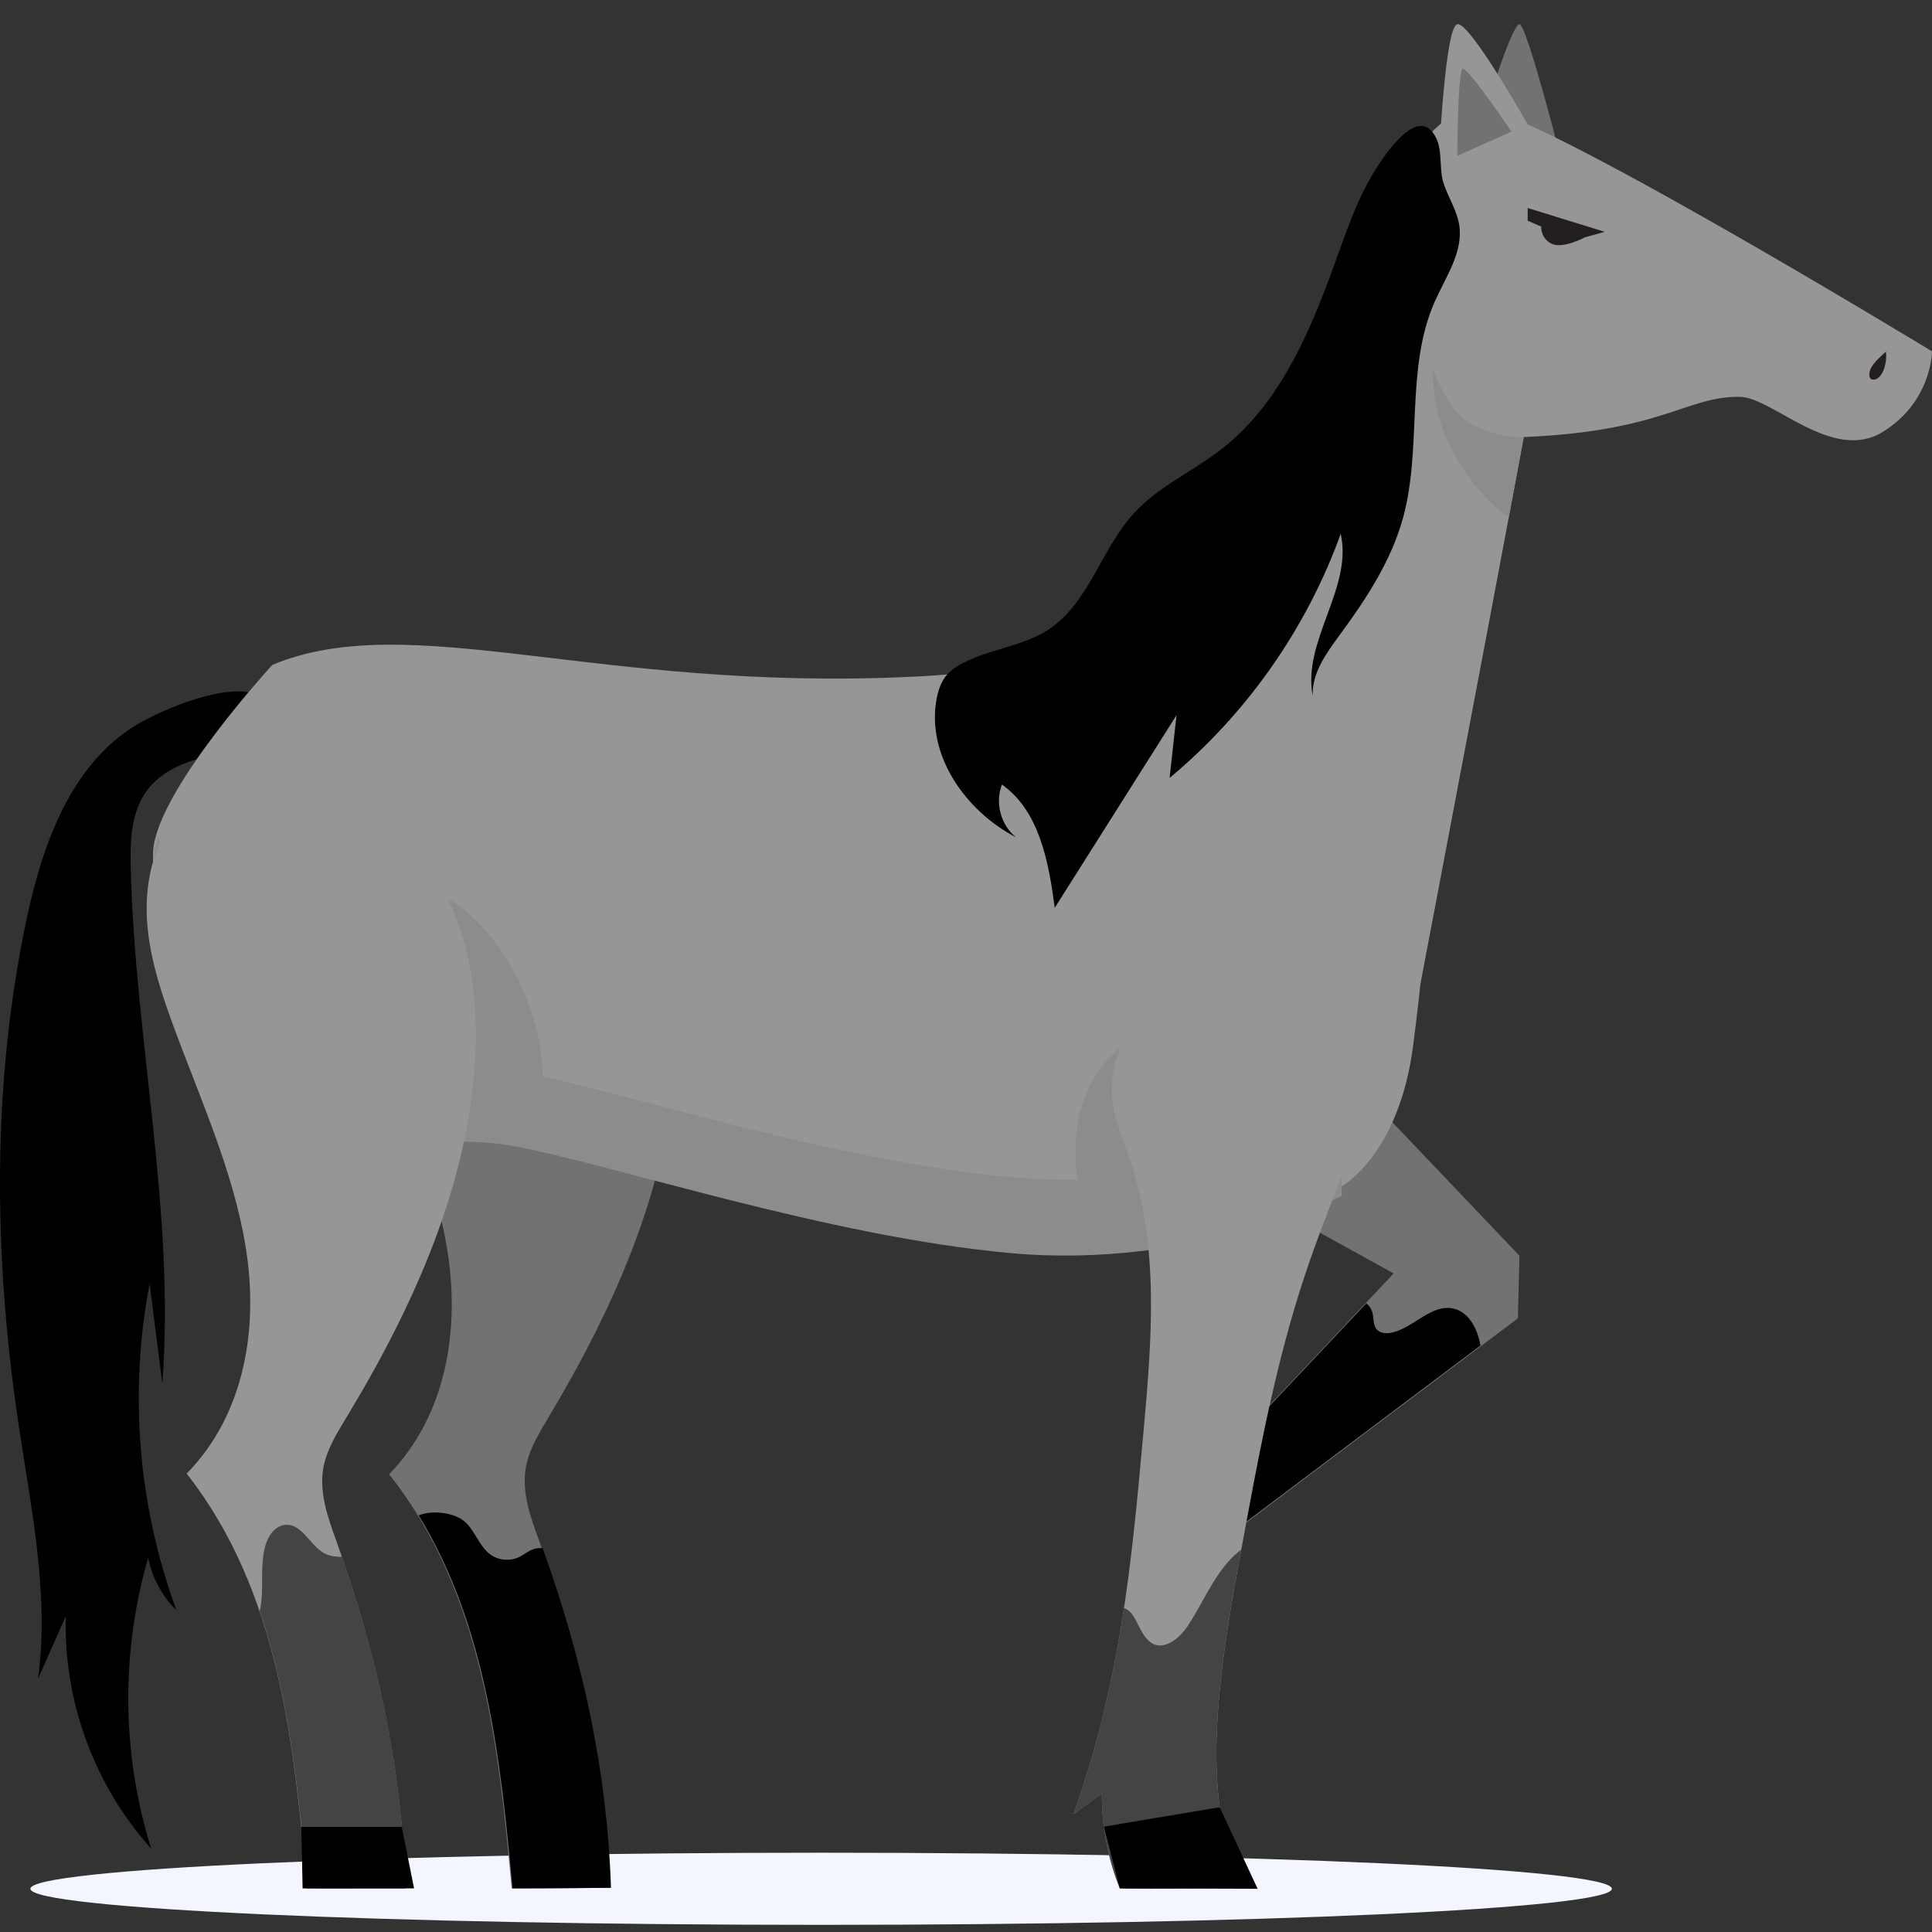 <svg width="80" height="80" viewBox="0 0 80 80" fill="none" xmlns="http://www.w3.org/2000/svg">
<rect x="0" y="0" width="80" height="80" fill="#333333" stroke="none"/>
<g clip-path="url(#clip0_166_141)">
<path d="M66.744 78.21C66.744 79.035 52.084 79.704 34.001 79.704C15.918 79.704 1.258 79.035 1.258 78.21C1.258 77.385 15.918 76.717 34.001 76.717C52.084 76.717 66.744 77.385 66.744 78.21Z" fill="#F3F6FF"/>
<path d="M5.681 29.997C2.948 31.624 1.765 34.94 1.103 38.051C-0.356 44.917 -0.264 52.051 0.771 58.993C1.291 62.483 2.049 66.01 1.577 69.508C1.96 68.644 2.344 67.781 2.727 66.917C2.616 70.419 3.911 73.945 6.26 76.544C5.039 72.659 4.996 68.411 6.137 64.502C6.294 65.323 6.709 66.093 7.309 66.677C5.72 62.385 5.331 57.654 6.196 53.16C6.371 54.539 6.547 55.917 6.722 57.297C7.259 50.174 5.585 43.074 5.413 35.934C5.386 34.833 5.42 33.65 6.065 32.758C6.697 31.883 7.792 31.473 8.852 31.276C9.764 31.107 12.696 29.869 10.748 28.819C9.533 28.163 6.711 29.385 5.681 29.999V29.997Z" fill="black"/>
<path d="M52.716 41.27C52.872 41.449 62.917 51.997 62.917 51.997L62.851 54.59L48.948 65.05L49.363 61.585L57.709 52.73L49.667 48.291L52.716 41.271V41.27Z" fill="#727272"/>
<path d="M60.172 54.183C59.266 53.99 58.545 54.974 57.642 55.179C57.417 55.23 57.148 55.217 57 55.04C56.842 54.85 56.893 54.568 56.824 54.331C56.782 54.187 56.693 54.064 56.578 53.969L49.622 61.35L49.206 64.815L61.303 55.714C61.183 55.035 60.832 54.324 60.171 54.183H60.172Z" fill="black"/>
<path d="M61.668 4.224C61.635 4.093 62.621 1.03 62.917 1C63.213 0.97 64.692 6.788 64.692 6.788L61.931 7.084L61.668 4.225V4.224Z" fill="#727272"/>
<path d="M14.339 37.151C14.229 38.9 14.764 40.626 15.375 42.288C16.526 45.41 17.984 48.474 18.516 51.727C19.049 54.981 18.524 58.559 16.112 61.048C19.971 65.901 20.641 72.259 21.186 78.193C22.71 78.195 23.815 78.18 25.263 78.17C25.11 73.348 24.091 68.617 22.311 63.762C21.954 62.791 21.595 61.774 21.774 60.763C21.907 60.016 22.325 59.337 22.724 58.669C25.524 53.99 27.752 48.907 27.969 43.609C28.084 40.789 27.572 37.84 25.753 35.535C22.392 31.273 14.736 30.821 14.338 37.15L14.339 37.151Z" fill="#727272"/>
<path d="M56.798 10.628C56.798 10.628 58.122 4.797 61.154 4.457C63.071 4.243 80 14.548 80 14.548C80 14.548 79.997 16.641 77.948 17.892C75.87 19.162 73.39 16.454 72.052 16.432C69.78 16.395 68.84 17.933 62.628 18.115C55.368 18.327 56.797 10.628 56.797 10.628H56.798Z" fill="#969696"/>
<path d="M44.276 27.163C44.577 27.093 49.54 25.851 52.301 21.021C55.062 16.189 57.215 9.993 57.215 9.993C57.215 9.993 63.739 14.118 63.739 14.512C63.739 14.907 58.82 40.721 58.82 40.721L44.276 27.163V27.163Z" fill="#969696"/>
<path d="M11.281 27.528C11.281 27.528 6.647 32.557 6.351 35.12C6.055 37.684 9.803 48.333 9.803 48.333C9.803 48.333 17.001 46.263 21.241 47.051C25.481 47.84 34.257 50.798 41.849 51.489C49.441 52.179 55.555 49.122 55.555 49.122C55.555 49.122 57.922 47.84 58.514 43.304C59.106 38.768 59.796 30.485 59.796 30.485L51.953 23.826C51.953 23.826 47.964 27.527 37.808 28.02C24.709 28.656 17.002 25.161 11.283 27.528H11.281Z" fill="#969696"/>
<path d="M55.555 46.377C55.555 46.377 49.441 49.434 41.849 48.744C34.256 48.054 25.481 45.095 21.241 44.307C17.001 43.518 9.803 45.589 9.803 45.589C9.803 45.589 7.367 38.667 6.579 34.64C6.463 34.955 6.383 35.252 6.352 35.521C6.056 38.085 9.804 48.734 9.804 48.734C9.804 48.734 17.002 46.663 21.242 47.452C25.482 48.241 34.258 51.199 41.85 51.889C49.443 52.58 55.556 49.523 55.556 49.523V46.376L55.555 46.377Z" fill="#8C8C8C"/>
<path d="M59.589 6.492C59.589 6.492 59.833 1.135 60.34 1.003C60.846 0.872 63.258 5.15 63.258 5.15L59.597 6.788L59.587 6.492H59.589Z" fill="#969696"/>
<path d="M21.954 46.863C21.988 46.954 22.12 46.855 22.15 46.762C22.849 44.58 22.351 42.143 21.238 40.14C20.326 38.5 18.901 37.021 17.071 36.608C18.244 38.968 18.105 41.777 17.506 44.342C17.345 45.031 17.18 45.843 17.646 46.374C17.991 46.766 18.561 46.852 19.081 46.894C20.268 46.989 21.463 46.987 22.65 46.889L21.954 46.862V46.863Z" fill="#8C8C8C"/>
<path d="M6.09 37.113C5.969 38.86 6.494 40.589 7.097 42.255C8.231 45.384 9.67 48.455 10.185 51.712C10.7 54.969 10.154 58.544 7.729 61.02C11.56 65.894 12.195 72.256 12.706 78.192C14.23 78.202 15.336 78.192 16.784 78.192C16.657 73.369 15.666 68.632 13.912 63.767C13.561 62.794 13.207 61.775 13.392 60.767C13.529 60.02 13.951 59.344 14.354 58.678C17.179 54.014 19.436 48.944 19.683 43.648C19.814 40.828 19.319 37.877 17.512 35.561C14.175 31.28 6.522 30.786 6.089 37.113H6.09Z" fill="#969696"/>
<path d="M44.669 49.16C44.31 47.125 44.559 44.881 46.465 43.315C46.444 44.494 46.875 45.676 47.7 46.706C48.522 47.731 49.731 48.62 50.244 49.738C50.337 49.94 50.403 50.166 50.278 50.358C50.172 50.52 49.947 50.629 49.725 50.72C48.84 51.083 47.164 51.581 46.116 51.288C45.047 50.988 44.79 49.843 44.669 49.159V49.16Z" fill="#8C8C8C"/>
<path d="M53.952 53.049C52.914 56.235 52.261 59.511 51.655 62.785C50.705 67.913 49.328 74.531 51.617 78.193C50.187 78.128 47.799 78.258 46.369 78.193C45.868 76.969 45.615 75.563 45.625 74.26C45.234 74.546 44.842 74.832 44.451 75.117C45.366 72.579 45.992 69.963 46.425 67.326C46.863 64.665 47.105 61.983 47.348 59.301C47.689 55.523 48.018 51.64 46.785 48.013C46.489 47.144 46.104 46.284 46.044 45.377C45.971 44.24 46.421 43.123 47.031 42.122C48.364 39.937 50.557 38.128 53.209 37.359C55.01 36.837 57.167 36.88 58.326 38.404C59.289 39.669 58.498 41.017 58.043 42.34C56.803 45.948 55.133 49.426 53.951 53.05L53.952 53.049Z" fill="#969696"/>
<path d="M60.34 6.456C60.34 6.456 60.364 2.945 60.562 2.846C60.76 2.746 62.587 5.45 62.587 5.45L60.339 6.456H60.34Z" fill="#727272"/>
<path d="M13.554 64.378C12.872 64.115 12.552 63.086 11.822 63.14C11.407 63.171 11.115 63.571 10.998 63.968C10.729 64.878 10.964 65.845 10.754 66.716C12.003 70.378 12.385 74.373 12.714 78.192C14.238 78.202 15.343 78.192 16.791 78.192C16.671 73.602 15.765 69.089 14.167 64.471C13.959 64.459 13.749 64.452 13.555 64.377L13.554 64.378Z" fill="#444444"/>
<path d="M51.616 78.192C49.529 74.852 50.491 69.053 51.396 64.168C51.362 64.192 51.328 64.218 51.296 64.243C50.322 65.044 49.869 66.299 49.168 67.347C48.832 67.849 48.201 68.356 47.689 68.038C47.117 67.657 47.094 66.764 46.54 66.587C46.503 66.833 46.466 67.079 46.425 67.324C45.992 69.962 45.366 72.578 44.451 75.116C44.842 74.83 45.234 74.544 45.625 74.259C45.614 75.562 45.867 76.968 46.368 78.192C47.798 78.257 50.186 78.126 51.616 78.192V78.192Z" fill="#444444"/>
<path d="M22.471 64.107C22.349 64.094 22.224 64.104 22.105 64.143C21.877 64.217 21.691 64.382 21.475 64.483C21.099 64.656 20.632 64.609 20.3 64.365C19.829 64.02 19.673 63.373 19.229 62.995C18.821 62.648 17.93 62.509 17.336 62.748C20.155 67.332 20.739 72.929 21.222 78.193C22.746 78.195 23.852 78.18 25.299 78.17C25.149 73.463 24.173 68.841 22.471 64.107V64.107Z" fill="black"/>
<path d="M56.965 7.009C56.251 8.133 55.812 9.405 55.362 10.658C54.305 13.607 53.055 16.673 50.582 18.595C49.395 19.52 47.964 20.144 46.949 21.255C45.592 22.74 45.088 24.982 43.401 26.079C42.346 26.766 41.008 26.867 39.89 27.446C39.614 27.588 39.347 27.765 39.156 28.01C38.954 28.271 38.85 28.593 38.787 28.917C38.336 31.243 39.969 33.582 42.073 34.671C41.44 34.169 41.191 33.237 41.489 32.486C43.045 33.589 43.424 35.698 43.675 37.589C45.356 34.93 47.036 32.272 48.717 29.613C48.621 30.48 48.526 31.347 48.43 32.212C51.63 29.55 54.103 26.021 55.516 22.105C56.024 24.351 53.911 26.557 54.359 28.817C54.314 27.871 54.925 27.038 55.486 26.276C56.579 24.794 57.607 23.219 58.096 21.445C58.898 18.522 58.182 15.263 59.409 12.491C59.86 11.471 60.58 10.463 60.429 9.357C60.34 8.711 59.956 8.171 59.766 7.558C59.581 6.957 59.743 6.254 59.454 5.688C58.752 4.312 57.402 6.319 56.964 7.009H56.965Z" fill="black"/>
<path d="M59.334 15.216C59.334 15.306 59.968 17.122 61.057 17.636C62.146 18.15 63.096 18.098 63.096 18.098L62.479 21.402C62.479 21.402 61.421 20.843 60.301 18.966C59.181 17.091 59.332 15.215 59.332 15.215L59.334 15.216Z" fill="#8C8C8C"/>
<path d="M63.258 8.613L66.447 9.599L65.625 9.829C65.625 9.829 64.705 10.321 64.245 10.092C63.784 9.862 63.817 9.383 63.817 9.383L63.258 9.138V8.613Z" fill="#231F20"/>
<path d="M77.698 15.692C77.615 15.733 77.496 15.739 77.442 15.663C77.425 15.638 77.416 15.607 77.411 15.576C77.368 15.29 77.591 15.04 77.798 14.837C77.894 14.743 77.989 14.648 78.09 14.561C78.146 14.886 78.035 15.527 77.698 15.693V15.692Z" fill="#231F20"/>
<path d="M12.472 75.645C12.484 75.704 12.53 78.196 12.53 78.196L17.145 78.192L16.636 75.645H12.472V75.645Z" fill="black"/>
<path d="M45.708 75.637L50.505 74.835L52.074 78.21L46.368 78.192L45.708 75.637Z" fill="black"/>
</g>
<defs>
<clipPath id="clip0_166_141">
<rect width="80" height="80" fill="white"/>
</clipPath>
</defs>
</svg>

